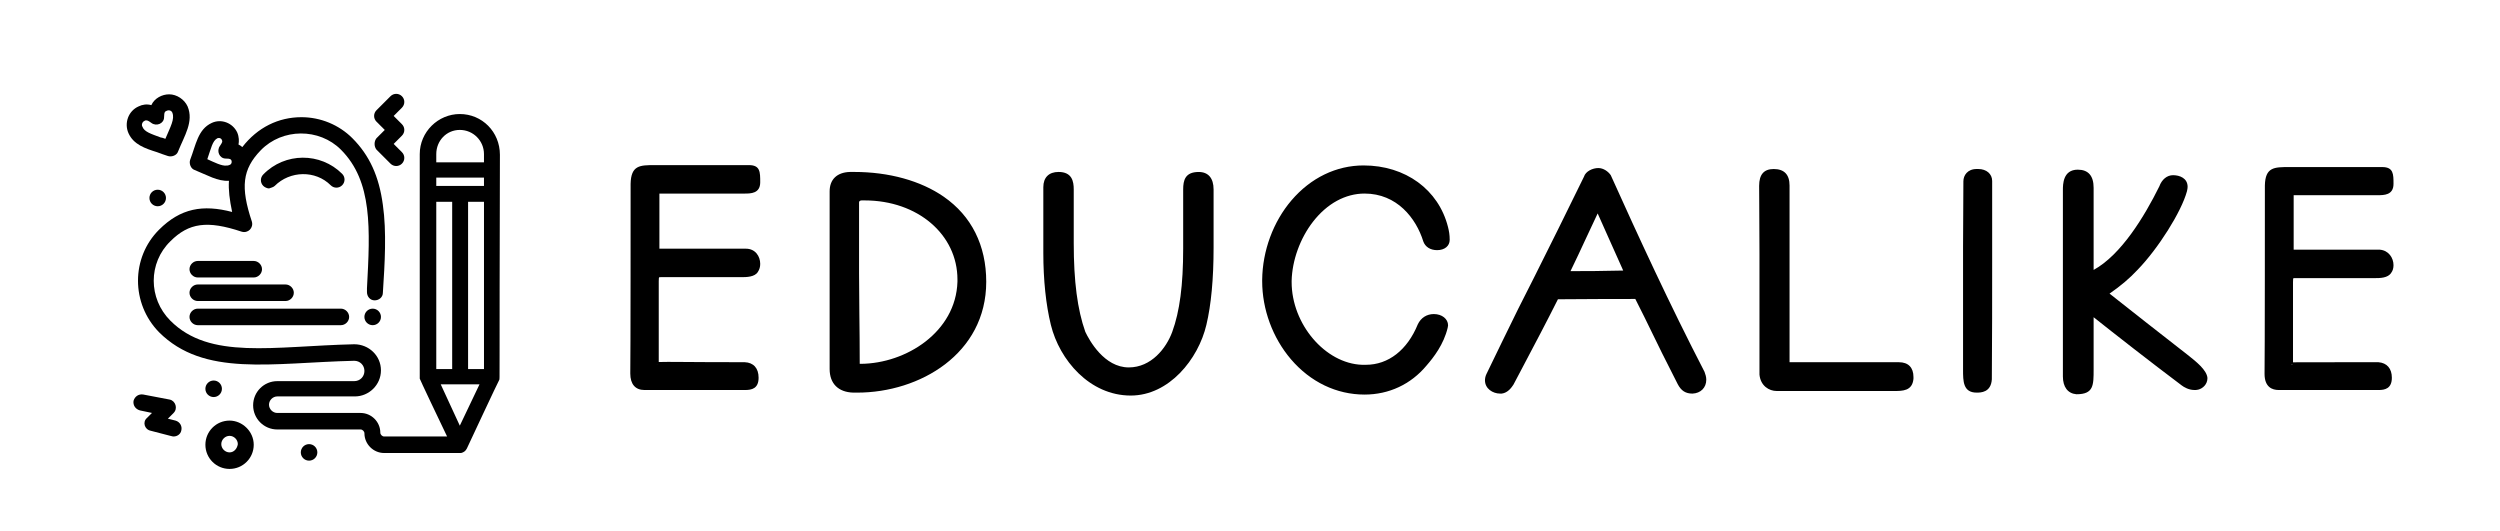 <?xml version="1.0" encoding="utf-8"?>
<!-- Generator: Adobe Illustrator 23.0.2, SVG Export Plug-In . SVG Version: 6.00 Build 0)  -->
<svg version="1.1" id="Layer_1" xmlns="http://www.w3.org/2000/svg" xmlns:xlink="http://www.w3.org/1999/xlink" x="0px" y="0px"
	 viewBox="0 0 1894 402" style="enable-background:new 0 0 1894 402;" xml:space="preserve">
<style type="text/css">
	.st0{fill:#E6E6E6;}
	.st1{fill:#FFFFFF;}
	.st2{fill:#B3B3B3;}
	.st3{fill:#D9E021;}
	.st4{fill:#22B573;}
	.st5{fill:#808080;}
	.st6{fill:#666666;}
	.st7{fill:#202020;}
	.st8{fill:#999999;}
	.st9{fill:none;stroke:#B3B3B3;stroke-width:2.835;stroke-miterlimit:10;}
	.st10{fill:#66B4E3;}
	.st11{fill:#AA9CC9;}
	.st12{fill:#F47477;}
	.st13{fill:#E50065;}
	.st14{clip-path:url(#SVGID_2_);}
</style>
<g>
	<g>
		<path d="M573.29,286.18c0,6.16-2.96,7.88-8.87,7.88h-76.14c-6.16,0-9.36-3.7-9.36-11.09c0.25-10.84,0.25-137.98,0.25-143.65
			c0.25-12.57,5.17-12.81,17-12.81h71.21c7.15,0,7.15,3.7,7.15,11.58c0,6.9-5.17,7.15-10.59,7.15h-65.3c-0.25,0-0.49,0.49-0.49,1.23
			v43.37h67.02c6.41,0,9.36,5.42,9.36,10.1c0,1.97-0.49,3.7-1.48,5.17c-1.97,3.45-8.13,3.45-11.33,3.45h-60.86
			c-2.71,0-3.2,0.25-3.2,4.44v62.83c0,0,0-0.25,8.38-0.25c8.38,0,24.89,0.25,58.15,0.25C570.58,276.07,573.29,280.26,573.29,286.18z
			"/>
		<path d="M564.42,295.48h-76.14c-6.95,0-10.78-4.44-10.78-12.51c0.24-10.55,0.25-130.06,0.25-143.65
			c0.28-14.23,7.11-14.23,18.42-14.23h71.21c8.56,0,8.56,5.17,8.56,13c0,8.56-7.23,8.56-12.01,8.56h-64.37v41.76h65.6
			c7.08,0,10.78,5.79,10.78,11.52c0,2.25-0.58,4.25-1.72,5.96c-2.33,4.08-8.95,4.08-12.51,4.08h-60.86c-0.33,0-1.32,0-1.53,0.13
			c-0.11,0.14-0.26,0.78-0.26,2.89v61.27c1.47-0.07,3.81-0.1,6.96-0.1c2.8,0,6.51,0.03,11.46,0.06c9.78,0.07,24.55,0.18,46.7,0.18
			c6.71,0.26,10.53,4.55,10.53,11.77C574.71,294.37,569.51,295.48,564.42,295.48z M496.17,127.93c-11.49,0-15.36,0-15.58,11.42
			c0,13.57-0.01,133.1-0.25,143.65c0,8.64,4.54,9.64,7.95,9.64h76.14c5.64,0,7.45-1.57,7.45-6.47c0-5.73-2.61-8.73-7.75-8.93
			c-0.1,0-0.21,0-0.31,0c-21.93,0-36.61-0.11-46.35-0.18c-4.93-0.04-8.64-0.06-11.43-0.06c-6.82,0-7.9,0.17-8,0.19
			c0.42-0.08,1.04-0.57,1.04-1.36h-2.83V213c0-4.39,0.67-5.85,4.62-5.85h60.86c2.77,0,8.54,0,10.1-2.73
			c0.89-1.33,1.29-2.77,1.29-4.47c0-3.49-2.12-8.68-7.95-8.68h-68.44v-44.78c0-1.83,0.96-2.65,1.91-2.65h65.3
			c6.47,0,9.18-0.8,9.18-5.73c0-8.39-0.19-10.16-5.73-10.16H496.17z"/>
	</g>
	<g>
		<path d="M644,131.68h3.2c47.31,0,98.56,22.18,98.56,81.8c0,53.22-48.79,82.54-96.34,82.54h-2.96
			c-8.62-0.25-16.51-4.44-16.51-16.51V144.99C629.96,136.61,635.13,131.93,644,131.68z M726.79,213.49v-1.73
			c0-34.25-29.57-61.35-71.7-61.35h-2.22c-1.48,0-3.45,0.74-3.45,2.96v53.71c0,20.94,0.49,43.37,0.49,68.99
			c0,0.74,0.74,0.99,2.22,0.99C685.64,276.81,725.56,253.41,726.79,213.49z"/>
		<path d="M649.42,297.45h-2.96c-11.41-0.33-17.93-6.86-17.93-17.93V144.99c0-9.08,5.62-14.45,15.42-14.72l0.04,0h3.2
			c26.28,0,50.37,6.67,67.83,18.79c21.03,14.6,32.15,36.88,32.15,64.43C747.18,268.02,696.81,297.45,649.42,297.45z M644.02,133.1
			c-8.16,0.23-12.65,4.45-12.65,11.89v134.53c0,12.12,8.23,14.9,15.13,15.09l2.92,0c46.02,0,94.92-28.43,94.92-81.13
			c0-59.33-52.33-80.39-97.14-80.39H644.02z M652.14,278.48c-2.42,0-3.64-0.81-3.64-2.4c0-13.45-0.13-25.91-0.27-37.96
			c-0.12-10.84-0.23-21.08-0.23-31.03v-53.71c0-3.01,2.52-4.37,4.87-4.37h2.22c20.49,0,39.16,6.46,52.58,18.18
			c13.24,11.57,20.54,27.4,20.54,44.59v1.77C726.98,253.31,687.77,278.21,652.14,278.48z M651.33,275.6
			c0.17,0.02,0.43,0.04,0.8,0.04c34.3-0.25,72.05-24.09,73.24-62.17v-1.7c0-34.17-30.22-59.94-70.29-59.94h-2.22
			c-0.48,0-2.03,0.11-2.03,1.54v53.71c0,9.94,0.11,20.17,0.23,31C651.2,250,651.33,262.32,651.33,275.6z"/>
	</g>
	<g>
		<path d="M917.99,187.62c0,21.44-1.48,41.64-5.42,58.15c-5.67,24.15-26.61,52.48-55.93,52.48c-32.03,0-53.22-28.34-59.14-52.48
			c-3.94-16.02-5.67-34.99-5.67-54.21v-49.77c0-6.41,3.45-10.1,10.1-10.1c7.64,0,10.1,3.94,10.1,11.83v40.66
			c0,26.12,2.22,49.03,8.87,67.76c6.41,13.55,18.23,27.84,34.25,27.84c16.51,0,28.83-13.06,34.25-27.84
			c6.41-17.49,8.38-39.18,8.38-63.57v-44.84c0-7.88,2.22-11.83,10.35-11.83c6.65,0,9.86,4.19,9.86,11.83V187.62z"/>
		<path d="M856.64,299.67c-31.11,0-53.99-26.95-60.51-53.56c-3.73-15.17-5.71-34.03-5.71-54.55v-49.77c0-7.32,4.2-11.52,11.52-11.52
			c10.21,0,11.52,7.08,11.52,13.24v40.66c0,28.99,2.79,50.35,8.76,67.22c3.04,6.42,14.27,26.97,32.94,26.97
			c17.01,0,28.37-14.5,32.92-26.91c5.66-15.45,8.29-35.49,8.29-63.08v-44.84c0-6.88,1.42-13.24,11.77-13.24
			c7.27,0,11.27,4.7,11.27,13.24v44.11c0,23.63-1.84,43.31-5.46,58.48C907.86,272.06,885.7,299.67,856.64,299.67z M801.94,133.1
			c-5.76,0-8.69,2.92-8.69,8.69v49.77c0,20.29,1.95,38.92,5.63,53.87c6.26,25.55,28.11,51.4,57.76,51.4
			c27.6,0,48.71-26.48,54.55-51.39c3.57-14.96,5.38-34.41,5.38-57.83v-44.11c0-7-2.76-10.41-8.44-10.41
			c-6.76,0-8.93,2.53-8.93,10.41v44.84c0,27.94-2.69,48.29-8.46,64.06c-4.87,13.27-17.11,28.77-35.58,28.77
			c-13.77,0-27.05-10.71-35.53-28.66l-0.05-0.13c-6.11-17.19-8.95-38.87-8.95-68.23v-40.66C810.62,135.83,808.35,133.1,801.94,133.1
			z"/>
	</g>
	<g>
		<path d="M1086.28,239.36c4.93,0,9.36,2.71,9.36,7.15c0,0.49-0.25,0.99-0.25,1.48c-2.71,11.33-9.12,20.45-15.77,28.09
			c-11.09,13.31-27.35,21.44-45.83,21.44c-44.35,0-76.14-41.89-76.14-84.51v-0.99c0.49-44.6,32.77-85.25,75.4-85.25
			c31.29,0,55.69,18.23,62.58,45.58c0.74,2.96,1.23,5.67,1.23,9.36c0,4.19-3.7,6.41-8.13,6.41c-3.7,0-7.64-1.48-9.12-5.67
			c-5.42-17.49-20.21-37.21-45.83-37.21c-32.28,0-55.93,35.73-56.67,67.51v0.99c0,33.02,26.61,63.08,54.7,64.06h2.96
			c19.96,0,33.51-14.04,40.66-31.54C1077.9,241.09,1082.33,239.36,1086.28,239.36z"/>
		<path d="M1033.79,298.93c-21.23,0-41.04-9.51-55.78-26.77c-13.84-16.21-21.78-37.77-21.78-59.16v-0.99
			c0.24-22.07,8.35-44.03,22.24-60.27c14.56-17.02,33.94-26.4,54.58-26.4c31.71,0,56.81,18.31,63.96,46.65
			c0.77,3.06,1.28,5.89,1.28,9.71c0,4.68-3.84,7.82-9.55,7.82c-5.08,0-8.99-2.47-10.45-6.61c-5.44-17.56-19.97-36.26-44.49-36.26
			c-14.5,0-28.36,7.56-39.04,21.29c-9.79,12.58-15.85,29.34-16.21,44.84v0.95c0,31.81,25.42,61.67,53.33,62.65l2.91,0
			c17.05,0,31.39-11.17,39.34-30.66c2.37-4.97,6.78-7.78,12.15-7.78c6.15,0,10.78,3.68,10.78,8.56c0,0.42-0.09,0.79-0.17,1.08
			c-0.04,0.14-0.08,0.32-0.08,0.4l-0.04,0.33c-3.02,12.64-10.63,22.43-16.08,28.69C1068.92,291.13,1052.26,298.93,1033.79,298.93z
			 M1033.06,128.17c-40.28,0-73.47,37.62-73.98,83.85V213c0,40.13,30.02,83.1,74.72,83.1c17.61,0,33.5-7.43,44.74-20.93
			c5.26-6.04,12.55-15.41,15.45-27.38c0.02-0.34,0.1-0.64,0.16-0.89c0.04-0.14,0.08-0.32,0.08-0.4c0-3.72-4.09-5.73-7.95-5.73
			c-2.49,0-7.04,0.79-9.56,6.09c-8.38,20.53-23.68,32.35-41.94,32.35h-2.96c-29.39-1.03-56.12-32.24-56.12-65.48v-0.99
			c0.76-32.62,24.8-68.93,58.09-68.93c26.06,0,41.46,19.73,47.18,38.2c1.49,4.21,5.93,4.67,7.76,4.67c3.1,0,6.71-1.31,6.71-4.99
			c0-3.53-0.48-6.16-1.19-9.02C1087.45,145.65,1063.42,128.17,1033.06,128.17z"/>
	</g>
	<g>
		<path d="M1272.3,290.37l-11.83-23.41c-5.67-11.33-13.06-27.1-20.7-41.89c-20.94,0-25.63,0-60.37,0.25
			c-10.6,21.19-21.93,42.38-34,65.3c-1.48,2.22-3.94,5.67-7.88,6.16h-0.99c-5.17,0-10.1-3.45-10.1-8.62c0-1.23,0.25-2.71,0.99-4.19
			l11.83-24.39c6.65-13.8,15.28-31.29,24.15-48.54c11.58-23.16,25.63-51.25,37.95-76.63c0.99-3.45,5.67-5.67,9.61-5.67
			c3.2,0,6.41,2.22,8.13,4.68c21.44,47.55,44.6,97.82,70.96,148.82c0.74,1.97,1.23,3.7,1.23,5.42c0,4.93-3.2,8.87-9.12,9.12
			C1277.72,296.77,1274.77,295.05,1272.3,290.37z M1210.46,158.3c-7.64,15.77-14.78,32.03-22.92,48.54c13.31,0,25.38,0,44.35-0.49
			C1223.02,186.14,1217.85,175.3,1210.46,158.3z"/>
		<path d="M1137.61,298.19h-1.07c-5.66,0-11.52-3.76-11.52-10.04c0-1.16,0.2-2.95,1.13-4.82l11.82-24.38
			c7.9-16.39,16.48-33.64,24.16-48.57l0.05-0.1c11.38-22.77,25.55-51.09,37.83-76.4c1.27-4.12,6.53-6.57,10.93-6.57
			c3.86,0,7.45,2.66,9.29,5.29l0.13,0.23c21.11,46.83,44.32,97.27,70.93,148.76l0.07,0.15c0.69,1.83,1.32,3.82,1.32,5.92
			c0,6.04-4.21,10.27-10.48,10.53c0,0,0,0,0,0c-5.2,0-8.52-2.14-11.16-7.16l-0.01-0.02l-11.83-23.41
			c-2.12-4.24-4.49-9.11-6.99-14.27c-4.07-8.37-8.66-17.82-13.3-26.84c-19.81,0-25.16,0-58.63,0.24
			c-8.49,16.94-17.42,33.85-26.87,51.74c-2.23,4.22-4.48,8.48-6.76,12.81l-0.07,0.13c-1.34,2.01-4.12,6.19-8.89,6.78L1137.61,298.19
			z M1273.56,289.71c2.14,4.06,4.55,5.64,8.6,5.64c4.73-0.2,7.7-3.15,7.7-7.7c0-1.32-0.32-2.73-1.11-4.85
			c-26.6-51.47-49.8-101.88-70.9-148.69c-1.4-1.93-4.12-3.97-6.9-3.97c-3.34,0-7.45,1.86-8.25,4.64l-0.09,0.23
			c-12.3,25.35-26.5,53.73-37.9,76.53l-0.06,0.11c-7.67,14.92-16.25,32.15-24.14,48.52l-11.83,24.4c-0.7,1.4-0.84,2.71-0.84,3.57
			c0,4.51,4.42,7.21,8.68,7.21h0.89c2.99-0.41,5.02-2.86,6.76-5.47c2.27-4.31,4.51-8.55,6.73-12.75
			c9.59-18.15,18.64-35.28,27.23-52.46l0.39-0.78l0.87-0.01c34.75-0.25,39.67-0.25,60.38-0.25h0.86l0.4,0.77
			c4.8,9.29,9.54,19.05,13.73,27.67c2.5,5.15,4.87,10.01,6.98,14.23L1273.56,289.71z M1187.54,208.25h-2.28l1.01-2.04
			c4.45-9.02,8.64-18.07,12.7-26.82c3.32-7.16,6.75-14.56,10.21-21.71l1.34-2.78l1.23,2.83c3.79,8.72,7.02,15.85,10.43,23.4
			c3.29,7.28,6.69,14.8,11.01,24.64l0.85,1.93l-2.11,0.05C1212.94,208.25,1200.6,208.25,1187.54,208.25z M1210.39,161.69
			c-3,6.25-5.97,12.66-8.85,18.88c-3.76,8.11-7.64,16.47-11.73,24.84c11.74,0,23.24-0.03,39.93-0.44
			c-3.91-8.89-7.08-15.89-10.15-22.68C1216.56,175.58,1213.67,169.18,1210.39,161.69z"/>
	</g>
	<g>
		<path d="M1438.61,275.83c8.38,0,9.61,5.91,9.61,9.86v1.23c-0.74,7.64-6.16,7.88-13.31,7.88h-88.95c-5.17,0-10.84-3.45-11.58-11.09
			v-91.66c0-22.92-0.25-42.87-0.25-51.25c0-7.39,2.71-11.33,9.61-11.33c7.64,0,10.6,3.94,10.6,11.09v135.27H1438.61z"/>
		<path d="M1434.92,296.22h-88.95c-5.68,0-12.17-3.87-12.99-12.37l-0.01-0.14v-91.66c0-14.28-0.1-27.58-0.17-37.3
			c-0.04-5.99-0.08-10.79-0.08-13.95c0-8.58,3.61-12.75,11.03-12.75c7.97,0,12.01,4.21,12.01,12.51v133.86h82.85
			c7.11,0,11.03,4,11.03,11.27l-0.01,1.37C1448.75,296.22,1441.4,296.22,1434.92,296.22z M1335.8,283.64
			c0.68,6.73,5.59,9.74,10.16,9.74h88.95c7.8,0,11.29-0.62,11.89-6.54v-1.16c0-5.68-2.68-8.44-8.19-8.44h-85.69V140.55
			c0-6.78-2.75-9.67-9.18-9.67c-5.74,0-8.19,2.97-8.19,9.92c0,3.15,0.04,7.95,0.08,13.93c0.07,9.72,0.17,23.03,0.17,37.32V283.64z"
			/>
	</g>
	<g>
		<path d="M1488.63,280.26v-93.14c0-16.02,0.25-32.28,0.25-49.77c0-4.19,2.96-7.88,8.62-7.88h1.23c4.93,0,9.12,2.71,9.12,7.64v61.6
			c0,28.09,0,56.92-0.25,88.7c-0.49,7.64-5.42,8.62-10.1,8.62C1488.63,296.03,1488.63,288.64,1488.63,280.26z"/>
		<path d="M1497.5,297.45c-10.29,0-10.29-8.74-10.29-17.19v-93.14c0-7.84,0.06-15.59,0.12-23.8c0.06-8.38,0.13-17.04,0.13-25.98
			c0-4.48,3.14-9.3,10.04-9.3h1.23c6.2,0,10.53,3.72,10.53,9.06v61.6c0,27.99,0,56.92-0.25,88.71
			C1508.37,297.45,1500.47,297.45,1497.5,297.45z M1497.5,130.88c-5.32,0-7.21,3.48-7.21,6.47c0,8.95-0.06,17.61-0.13,26
			c-0.06,8.2-0.12,15.95-0.12,23.78v93.14c0,9.17,0.35,14.35,7.45,14.35c5.07,0,8.3-1.22,8.69-7.3c0.24-31.7,0.24-60.63,0.24-88.61
			v-61.6c0-4.3-3.87-6.22-7.7-6.22H1497.5z"/>
	</g>
	<g>
		<path d="M1595.81,222.36c16.26,12.81,30.55,24.15,52.73,41.4l7.88,6.16c5.91,4.68,14.04,11.09,14.54,16.51
			c0,3.94-2.96,6.65-5.91,7.39c-0.74,0.25-1.72,0.25-2.46,0.25c-3.7,0-6.9-1.72-8.87-3.2c-23.9-17.99-50.76-38.93-68.99-53.47v42.38
			c0,12.81-0.25,17.49-11.58,17.49c-5.42-0.49-8.87-4.44-8.87-12.07V144c0-7.39,1.48-14.04,9.86-14.04
			c7.15,0,10.59,3.94,10.59,12.32v64.56c22.67-11.09,41.64-43.12,52.48-65.05c1.97-5.42,5.67-7.64,9.12-7.64
			c4.19,0,9.61,1.72,9.61,7.39c0,0.99-0.25,1.97-0.49,3.2c-4.19,15.28-21.44,42.63-36.96,58.64
			C1611.58,210.78,1604.19,216.69,1595.81,222.36z"/>
		<path d="M1573.14,298.68l-0.13-0.01c-6.46-0.59-10.16-5.5-10.16-13.48V144c0-4.23,0-15.46,11.27-15.46
			c7.97,0,12.01,4.62,12.01,13.74v62.22c20.88-11.48,38.51-40.53,49.76-63.28c1.96-5.32,5.85-8.5,10.42-8.5
			c5.09,0,11.03,2.31,11.03,8.81c0,0.96-0.19,1.89-0.4,2.87l-0.13,0.61c-4.25,15.52-21.69,43.21-37.33,59.35
			c-6.06,6.49-12.68,12.12-21.29,18.07l8.08,6.37c12.48,9.85,25.39,20.03,43.13,33.83l8,6.25c6.42,5.08,14.42,11.41,14.96,17.41
			l0.01,0.13c0,4.8-3.59,7.9-6.94,8.75c-0.95,0.3-2.05,0.3-2.86,0.3c-4.41,0-7.99-2.18-9.72-3.49
			c-24.24-18.24-49.89-38.28-66.72-51.66v39.44C1586.14,291.96,1586.14,298.68,1573.14,298.68z M1574.13,131.38
			c-5.99,0-8.44,3.66-8.44,12.63v141.19c0,4.53,1.31,10.06,7.52,10.66c9.73-0.01,10.1-3.1,10.1-16.08v-45.32l2.3,1.83
			c16.71,13.33,43.61,34.37,68.96,53.44c1.45,1.09,4.43,2.92,8.02,2.92c0.63,0,1.49,0,2.02-0.17l0.1-0.03
			c2.32-0.58,4.81-2.69,4.84-5.95c-0.5-4.78-8.56-11.15-13.89-15.38l-0.11-0.08l-7.88-6.15c-17.75-13.8-30.66-23.99-43.14-33.84
			l-11.11-8.76l1.61-1.09c9.21-6.23,16.13-12.02,22.43-18.77c15.4-15.88,32.5-43,36.63-58.05l0.11-0.53
			c0.19-0.91,0.34-1.63,0.34-2.29c0-5.69-6.83-5.97-8.19-5.97c-3.4,0-6.24,2.44-7.78,6.71l-0.06,0.14
			c-11.81,23.89-30.62,54.68-53.13,65.69l-2.04,1v-66.83C1583.3,134.74,1580.47,131.38,1574.13,131.38z"/>
	</g>
	<g>
		<path d="M1810.66,286.18c0,6.16-2.96,7.88-8.62,7.88h-75.64c-6.16,0-9.36-3.45-9.36-10.84c0.25-10.84,0.25-137,0.25-142.67
			c0.25-12.32,5.17-12.57,17-12.57h70.47c7.15,0,7.15,3.7,7.15,11.33c0,6.9-5.17,7.15-10.59,7.15h-64.56
			c-0.25,0-0.49,0.49-0.49,1.23v42.87h66.53c6.16,0.49,9.12,5.67,9.12,10.35c0,1.97-0.49,3.7-1.48,4.93
			c-1.97,3.45-7.88,3.45-11.33,3.45h-60.37c-2.46,0-2.96,0.25-2.96,4.44v62.34c0-0.25,0.25-0.25,66.03-0.25
			C1807.95,276.32,1810.66,280.51,1810.66,286.18z"/>
		<path d="M1802.04,295.48h-75.64c-4.92,0-10.78-2.13-10.78-12.26c0.24-10.55,0.25-129.17,0.25-142.67
			c0.28-13.98,7.11-13.98,18.42-13.98h70.47c8.56,0,8.56,5.35,8.56,12.75c0,8.56-7.23,8.56-12.01,8.56h-63.63v41.27l65.22,0
			c6.84,0.55,10.42,6.33,10.42,11.76c0,2.3-0.59,4.27-1.72,5.73c-2.42,4.07-8.73,4.07-12.51,4.07h-60.37c-0.27,0-1.11,0-1.3,0.1
			c-0.07,0.11-0.24,0.68-0.24,2.92v60.77c1.21-0.03,3.34-0.05,6.92-0.06c8.29-0.03,24.8-0.03,57.69-0.03l0.11,0
			c6.47,0.52,10.17,4.8,10.17,11.76C1812.08,294.42,1806.71,295.48,1802.04,295.48z M1734.28,129.41
			c-12.18,0-15.37,0.44-15.58,11.18c0,13.47-0.01,132.12-0.25,142.67c0,6.49,2.45,9.39,7.95,9.39h75.64c5.46,0,7.21-1.57,7.21-6.47
			c0-3.79-1.3-8.41-7.51-8.93c-54.79,0-64.66,0-65.6,0.14c0.43-0.07,1.04-0.56,1.04-1.32h-2.83v-62.34c0-4.39,0.63-5.85,4.37-5.85
			h60.37c2.98,0,8.54,0,10.1-2.74l0.12-0.18c0.76-0.95,1.17-2.35,1.17-4.04c0-3.99-2.43-8.48-7.76-8.93h-67.89V147.7
			c0-1.83,0.96-2.65,1.91-2.65h64.56c6.47,0,9.18-0.8,9.18-5.73c0-8.02-0.21-9.92-5.73-9.92H1734.28z"/>
	</g>
</g>
<g>
	<g>
		<g id="_x36_67_x2C__Heart_x2C__Love_x2C__Pen_x2C__Wedding">
			<g>
				<path d="M348.35,86.39c-16.38,0-30.35,13.49-30.35,30.36c0,175.88,0,169.13,0,170.09c0.48,0.96-0.97-1.45,20.72,43.85h-47.7
					c-1.45,0-2.89-1.45-2.89-2.89c0-8.19-6.75-14.94-14.94-14.94h-63.12c-3.38,0-6.27-2.89-6.27-6.27c0-3.37,2.89-6.26,6.27-6.26
					h58.78c10.6,0,19.76-8.67,19.76-19.76c0-11.08-9.16-19.76-20.24-19.76c-61.68,1.45-109.38,12.04-139.25-17.83
					c-16.87-16.86-16.87-43.85,0-60.23c13.97-13.97,27.94-15.9,53.97-7.23c4.82,1.45,9.15-2.89,7.71-7.71
					c-8.67-26.02-7.23-39.51,6.75-53.97c16.38-16.87,44.33-16.87,60.71-0.48c24.09,24.09,22.17,59.75,19.76,105.04v2.89
					c0,3.37,2.41,6.26,5.78,6.26c3.38,0,6.27-2.41,6.27-5.78c1.45-22.17,2.89-46.26,0-66.5c-2.89-21.68-10.12-37.58-23.13-50.59
					c-10.12-10.12-24.09-15.9-38.55-15.9c-17.35,0-33.25,7.71-44.81,22.65c-0.97-0.96-1.93-1.45-2.89-1.93
					c0.48-2.41,0.48-5.78-0.97-9.15c-3.38-7.23-12.05-10.6-19.27-7.23c-10.6,4.82-12.05,16.86-16.38,27.95
					c-0.97,2.89,0.48,6.75,3.37,7.71c9.64,3.86,17.35,8.67,26.02,8.19c-0.48,6.75,0.49,14.45,2.41,23.61
					c-22.16-5.78-39.03-2.89-55.41,13.49c-21.2,21.2-21.2,55.89,0,77.58c34.21,34.21,85.29,23.13,147.93,21.68
					c4.34,0,7.71,3.37,7.71,7.71c0,4.34-3.37,7.71-7.71,7.71h-58.3c-10.12,0-18.31,8.19-18.31,18.31c0,10.12,8.19,18.31,18.31,18.31
					h63.12c1.45,0,2.89,1.45,2.89,2.89c0,8.19,6.75,14.94,14.94,14.94c61.19,0,57.34,0,58.3,0c1.93-0.48,3.37-1.45,4.34-3.37
					c0,0,24.09-51.56,24.57-52.04c0.49-1.93,0,9.16,0.49-170.57C378.71,99.88,365.22,86.39,348.35,86.39z M157.05,120.6
					c2.89-8.19,3.86-13.97,7.71-15.9c1.45-0.48,2.89,0,3.37,1.45c0.48,0.97,0.48,1.45-1.45,4.34c-2.89,3.85-0.48,9.64,4.34,9.64
					c3.37,0,3.85,0.48,4.34,1.45c0.48,1.45,0,2.89-1.45,3.37c-0.97,0.48-1.45,0.48-2.41,0.48
					C168.14,125.9,162.35,123.01,157.05,120.6z M348.35,322.49l-14.46-31.32h29.39L348.35,322.49z M330.52,279.13V152.88h12.05
					v126.72h-12.05V279.13z M330.52,140.84v-6.27h36.14v6.27H330.52z M354.62,279.13V152.88h12.05v126.72h-12.05V279.13z
					 M348.35,98.43c10.12,0,18.31,8.19,18.31,18.31v6.26h-36.14v-6.26C330.52,106.63,338.23,98.43,348.35,98.43z"/>
				<path d="M161.87,288.28c3.46,0,6.26,2.8,6.26,6.27c0,3.46-2.8,6.26-6.26,6.26c-3.46,0-6.27-2.8-6.27-6.26
					C155.61,291.09,158.42,288.28,161.87,288.28z"/>
				<path d="M234.15,336.47c3.46,0,6.27,2.8,6.27,6.26c0,3.46-2.8,6.26-6.27,6.26c-3.46,0-6.26-2.8-6.26-6.26
					C227.89,339.27,230.69,336.47,234.15,336.47z"/>
				<path d="M282.34,233.83c3.46,0,6.27,2.81,6.27,6.27c0,3.46-2.81,6.26-6.27,6.26c-3.46,0-6.27-2.8-6.27-6.26
					C276.07,236.64,278.88,233.83,282.34,233.83z"/>
				<path d="M285.23,113.37l10.6,10.6c2.41,2.41,6.27,2.41,8.67,0c2.41-2.41,2.41-6.27,0-8.67l-6.26-6.26l6.26-6.27
					c2.41-2.41,2.41-6.26,0-8.67l-6.26-6.26l6.26-6.26c2.41-2.41,2.41-6.26,0-8.67c-2.41-2.41-6.26-2.41-8.67,0l-10.6,10.6
					c-2.41,2.41-2.41,6.26,0,8.67l6.27,6.26l-6.27,6.26C283.3,107.11,283.3,110.96,285.23,113.37z"/>
				<path d="M132.96,318.64l-5.78-1.45l4.34-4.34c3.38-3.37,1.45-9.16-2.89-10.12l-20.24-3.86c-3.37-0.48-6.26,1.45-7.23,4.82
					c-0.49,3.37,1.45,6.26,4.82,7.23l9.16,1.93l-3.86,3.85c-3.37,2.89-1.93,8.67,2.9,9.64c16.86,4.34,16.38,4.34,17.34,4.34
					c2.89,0,5.3-1.93,5.79-4.34C138.26,322.98,136.34,319.6,132.96,318.64z"/>
				<path d="M208.13,140.84c11.57-11.56,30.84-12.05,42.41-0.48c2.41,2.41,6.26,2.41,8.67,0c2.41-2.41,2.41-6.26,0-8.67
					c-16.38-16.38-43.37-16.38-59.75,0.48c-2.41,2.41-2.41,6.26,0,8.67c0.96,0.96,2.89,1.93,4.34,1.93
					C205.24,142.28,207.17,141.8,208.13,140.84z"/>
				<path d="M173.92,318.64c-10.12,0-18.31,8.19-18.31,18.31c0,10.12,8.19,18.31,18.31,18.31c10.12,0,18.31-8.19,18.31-18.31
					C192.23,326.83,183.56,318.64,173.92,318.64z M173.92,342.73c-3.38,0-6.27-2.89-6.27-6.26c0-3.37,2.89-6.27,6.27-6.27
					c3.37,0,6.26,2.89,6.26,6.27C179.7,339.84,177.29,342.73,173.92,342.73z"/>
				<path d="M119.47,143.73c3.46,0,6.27,2.8,6.27,6.26c0,3.46-2.81,6.27-6.27,6.27c-3.46,0-6.26-2.81-6.26-6.27
					C113.21,146.53,116.01,143.73,119.47,143.73z"/>
				<path d="M127.18,118.19c2.89,0.96,6.75-0.48,7.71-3.37c4.82-12.05,12.05-22.65,7.23-34.21c-2.41-5.3-8.19-9.15-13.97-9.15
					c-5.3,0-11.08,2.89-13.49,8.19c-3.38-0.96-6.75-0.48-9.64,0.96c-7.71,3.38-11.09,12.53-7.71,20.24
					c3.86,8.67,12.53,11.57,21.68,14.46C121.4,116.26,124.29,117.23,127.18,118.19z M107.91,96.02c-0.97-1.45,0-3.85,1.45-4.34
					c0.48-0.48,0.97-0.48,1.45-0.48c0.97,0,1.93,0.48,3.86,1.93c3.86,2.89,9.64,0.48,9.64-4.34c0-4.34,0.97-4.34,1.93-4.82
					c1.93-0.96,3.86,0,4.34,1.45c1.93,4.82-1.45,10.6-5.3,19.76c-1.45-0.48-2.41-0.97-3.38-0.97
					C114.17,101.33,109.35,99.88,107.91,96.02z"/>
				<path d="M149.83,210.22h42.4c3.38,0,6.27-2.89,6.27-6.26c0-3.37-2.89-6.26-6.27-6.26h-42.4c-3.38,0-6.27,2.89-6.27,6.26
					C143.56,207.33,146.45,210.22,149.83,210.22z"/>
				<path d="M149.83,228.05h66.49c3.38,0,6.27-2.89,6.27-6.26c0-3.37-2.89-6.27-6.27-6.27h-66.49c-3.38,0-6.27,2.89-6.27,6.27
					C143.56,225.16,146.45,228.05,149.83,228.05z"/>
				<path d="M149.83,246.36h108.41c3.38,0,6.27-2.89,6.27-6.26c0-3.37-2.89-6.27-6.27-6.27H149.83c-3.38,0-6.27,2.89-6.27,6.27
					C143.56,243.47,146.45,246.36,149.83,246.36z"/>
			</g>
		</g>
	</g>
</g>
</svg>

